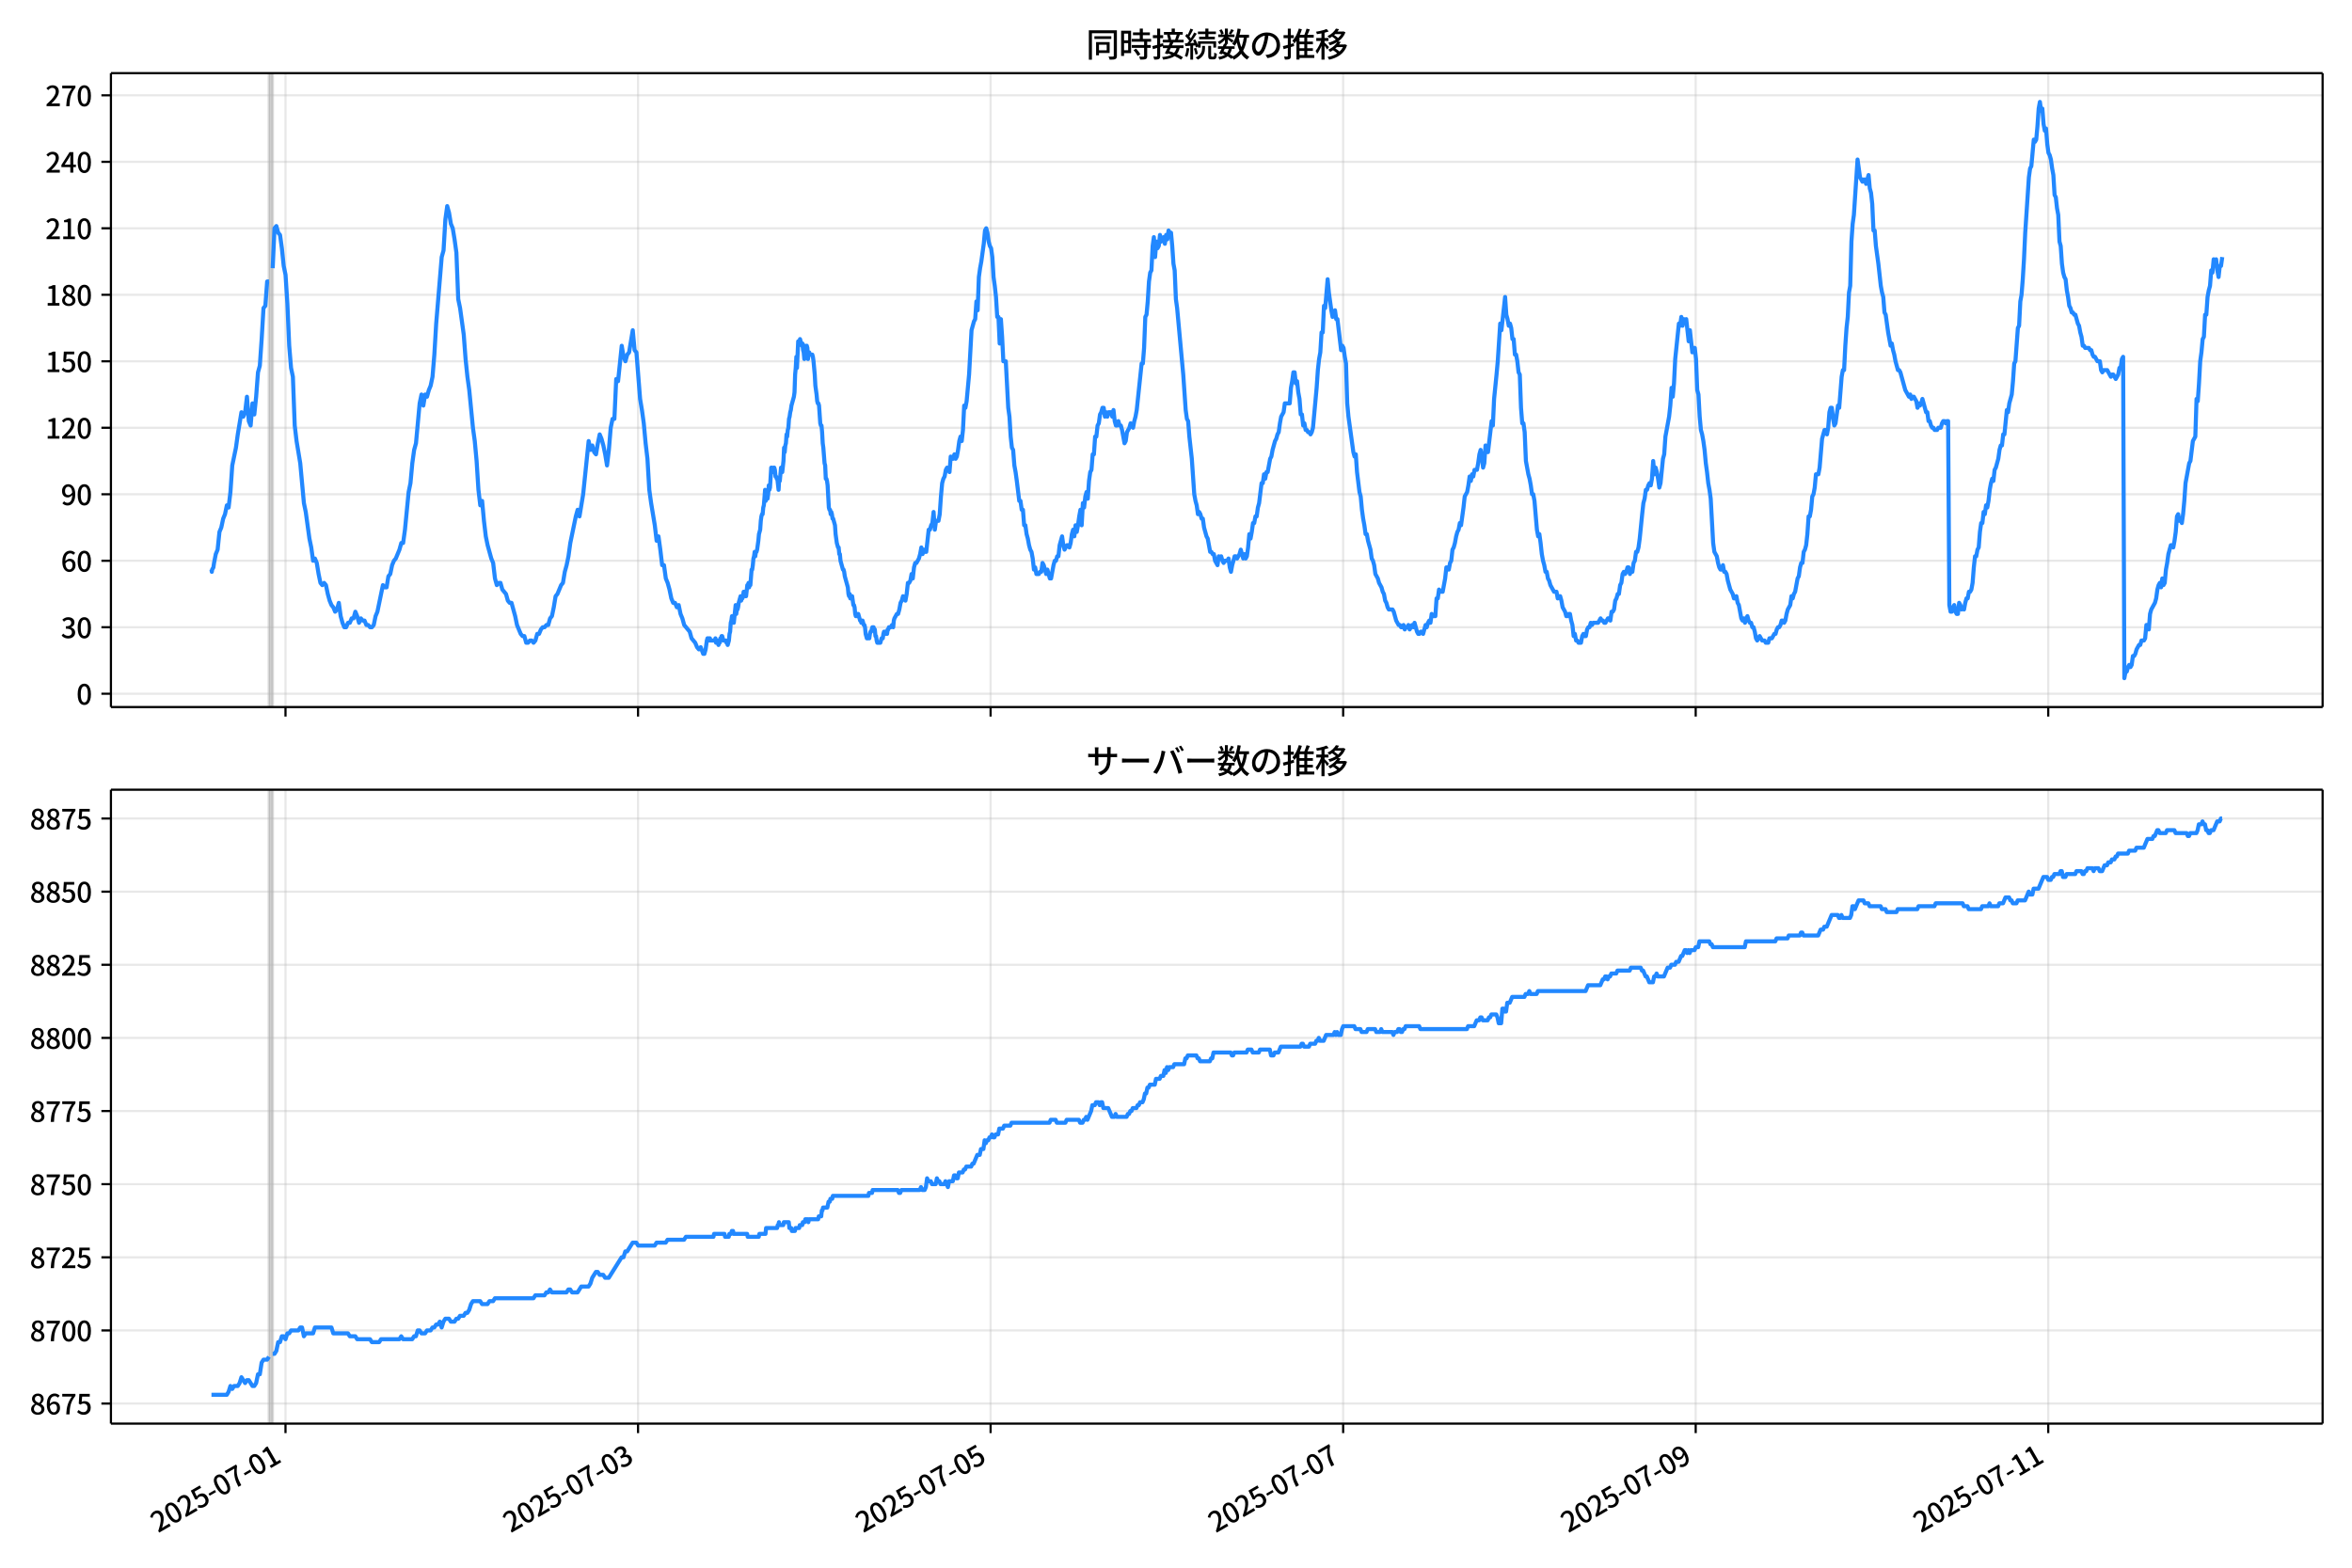 <!DOCTYPE svg  PUBLIC '-//W3C//DTD SVG 1.1//EN'  'http://www.w3.org/Graphics/SVG/1.1/DTD/svg11.dtd'>
<svg version="1.1" viewBox="0 0 864 576" xmlns="http://www.w3.org/2000/svg" xmlns:xlink="http://www.w3.org/1999/xlink">
 <defs>
  <style type="text/css">*{stroke-linejoin: round; stroke-linecap: butt}</style>
 </defs>
 <g id="aa">
  <g id="ab">
   <path d="m0 576h864v-576h-864z" fill="#fff"/>
  </g>
  <g id="ac">
   <g id="ad">
    <path d="m40.75 259.78h812.45v-232.9h-812.45z" fill="#fff"/>
   </g>
   <g id="ae">
    <path d="m98.808 259.78h1.349v-232.9h-1.349z" clip-path="url(#c)" fill="#808080" opacity=".3" stroke="#808080"/>
   </g>
   <g id="af">
    <g id="ag">
     <g id="ah">
      <path d="m104.88 259.78v-232.9" clip-path="url(#c)" fill="none" stroke="#b0b0b0" stroke-linecap="square" stroke-opacity=".3" stroke-width=".8"/>
     </g>
     <g id="ai">
      <defs>
       <path id="i" d="m0 0v3.5" stroke="#000" stroke-width=".8"/>
      </defs>
      <use x="104.878" y="259.778" stroke="#000000" stroke-width=".8" xlink:href="#i"/>
     </g>
    </g>
    <g id="aj">
     <g id="ak">
      <path d="m234.39 259.78v-232.9" clip-path="url(#c)" fill="none" stroke="#b0b0b0" stroke-linecap="square" stroke-opacity=".3" stroke-width=".8"/>
     </g>
     <g id="al">
      <use x="234.386" y="259.778" stroke="#000000" stroke-width=".8" xlink:href="#i"/>
     </g>
    </g>
    <g id="am">
     <g id="an">
      <path d="m363.89 259.78v-232.9" clip-path="url(#c)" fill="none" stroke="#b0b0b0" stroke-linecap="square" stroke-opacity=".3" stroke-width=".8"/>
     </g>
     <g id="ao">
      <use x="363.893" y="259.778" stroke="#000000" stroke-width=".8" xlink:href="#i"/>
     </g>
    </g>
    <g id="ap">
     <g id="aq">
      <path d="m493.4 259.78v-232.9" clip-path="url(#c)" fill="none" stroke="#b0b0b0" stroke-linecap="square" stroke-opacity=".3" stroke-width=".8"/>
     </g>
     <g id="ar">
      <use x="493.401" y="259.778" stroke="#000000" stroke-width=".8" xlink:href="#i"/>
     </g>
    </g>
    <g id="as">
     <g id="at">
      <path d="m622.91 259.78v-232.9" clip-path="url(#c)" fill="none" stroke="#b0b0b0" stroke-linecap="square" stroke-opacity=".3" stroke-width=".8"/>
     </g>
     <g id="au">
      <use x="622.909" y="259.778" stroke="#000000" stroke-width=".8" xlink:href="#i"/>
     </g>
    </g>
    <g id="av">
     <g id="aw">
      <path d="m752.42 259.78v-232.9" clip-path="url(#c)" fill="none" stroke="#b0b0b0" stroke-linecap="square" stroke-opacity=".3" stroke-width=".8"/>
     </g>
     <g id="ax">
      <use x="752.416" y="259.778" stroke="#000000" stroke-width=".8" xlink:href="#i"/>
     </g>
    </g>
   </g>
   <g id="ay">
    <g id="az">
     <g id="ba">
      <path d="m40.75 254.89h812.45" clip-path="url(#c)" fill="none" stroke="#b0b0b0" stroke-linecap="square" stroke-opacity=".3" stroke-width=".8"/>
     </g>
     <g id="bb">
      <defs>
       <path id="b" d="m0 0h-3.5" stroke="#000" stroke-width=".8"/>
      </defs>
      <use x="40.75" y="254.892" stroke="#000000" stroke-width=".8" xlink:href="#b"/>
     </g>
     <g id="bc">
      <!-- 0 -->
      <g transform="translate(28.05 258.88) scale(.1 -.1)">
       <defs>
        <path id="a" transform="scale(.016)" d="m1830-90q-460 0-806 275-346 276-535 823-188 547-188 1366 0 820 188 1357 189 538 535 803 346 266 806 266 461 0 800-269 340-269 528-803 189-534 189-1354 0-819-189-1366-188-547-528-823-339-275-800-275zm0 589q237 0 422 185 186 186 288 599 103 413 103 1091 0 679-103 1082-102 403-288 582-185 180-422 180-236 0-422-180-186-179-292-582-105-403-105-1082 0-678 105-1091 106-413 292-599 186-185 422-185z"/>
       </defs>
       <use xlink:href="#a"/>
      </g>
     </g>
    </g>
    <g id="bd">
     <g id="be">
      <path d="m40.75 230.46h812.45" clip-path="url(#c)" fill="none" stroke="#b0b0b0" stroke-linecap="square" stroke-opacity=".3" stroke-width=".8"/>
     </g>
     <g id="bf">
      <use x="40.75" y="230.462" stroke="#000000" stroke-width=".8" xlink:href="#b"/>
     </g>
     <g id="bg">
      <!-- 30 -->
      <g transform="translate(22.35 234.45) scale(.1 -.1)">
       <defs>
        <path id="q" transform="scale(.016)" d="m1715-90q-371 0-656 90t-503 240q-217 150-377 323l359 474q211-205 479-359 269-153 634-153 269 0 467 92 199 93 311 266t112 423q0 256-125 451t-429 300q-304 106-835 106v551q467 0 732 105 266 106 384 291 119 186 119 423 0 307-192 489-192 183-531 183-269 0-503-119-233-118-438-316l-384 460q282 256 614 413 333 157 737 157 422 0 748-144 327-144 512-413 186-269 186-659 0-403-221-685-221-281-592-422v-26q269-70 490-227t349-400 128-557q0-422-215-726-214-304-573-468-358-163-787-163z"/>
       </defs>
       <use xlink:href="#q"/>
       <use transform="translate(57)" xlink:href="#a"/>
      </g>
     </g>
    </g>
    <g id="bh">
     <g id="bi">
      <path d="m40.75 206.03h812.45" clip-path="url(#c)" fill="none" stroke="#b0b0b0" stroke-linecap="square" stroke-opacity=".3" stroke-width=".8"/>
     </g>
     <g id="bj">
      <use x="40.75" y="206.032" stroke="#000000" stroke-width=".8" xlink:href="#b"/>
     </g>
     <g id="bk">
      <!-- 60 -->
      <g transform="translate(22.35 210.02) scale(.1 -.1)">
       <defs>
        <path id="p" transform="scale(.016)" d="m1971-90q-339 0-634 144-294 144-518 435-224 292-352 733-128 442-128 1044 0 678 147 1161 148 483 397 784 250 301 570 445t665 144q397 0 688-147 292-147 490-359l-403-448q-128 154-327 253-198 99-409 99-307 0-567-182-259-182-413-605-153-422-153-1145 0-608 115-1002t326-589q212-195 493-195 212 0 375 121 163 122 259 343t96 522q0 300-90 511-89 212-259 320-169 109-419 109-211 0-451-134t-458-461l-25 538q134 192 313 323t374 201q196 71 375 71 397 0 694-163 298-163 467-490 170-326 170-825 0-468-195-817-195-348-512-544-317-195-701-195z"/>
       </defs>
       <use xlink:href="#p"/>
       <use transform="translate(57)" xlink:href="#a"/>
      </g>
     </g>
    </g>
    <g id="bl">
     <g id="bm">
      <path d="m40.75 181.6h812.45" clip-path="url(#c)" fill="none" stroke="#b0b0b0" stroke-linecap="square" stroke-opacity=".3" stroke-width=".8"/>
     </g>
     <g id="bn">
      <use x="40.75" y="181.602" stroke="#000000" stroke-width=".8" xlink:href="#b"/>
     </g>
     <g id="bo">
      <!-- 90 -->
      <g transform="translate(22.35 185.59) scale(.1 -.1)">
       <defs>
        <path id="o" transform="scale(.016)" d="m1562-90q-410 0-708 150-297 151-502 356l403 461q141-160 346-256t422-96q224 0 425 102 202 103 352 333 151 230 237 614 87 384 87 941 0 589-115 970t-323 563-496 182q-205 0-372-118-166-118-262-336t-96-525q0-301 86-512 87-211 259-323 173-112 417-112 224 0 460 141 237 141 448 461l32-544q-134-180-313-314t-371-208-384-74q-391 0-689 166-297 167-467 496-169 330-169 823 0 467 195 816t515 541 698 192q339 0 636-138 298-137 519-419 221-281 349-710t128-1018q0-691-141-1187t-391-807q-249-310-563-461-313-150-652-150z"/>
       </defs>
       <use xlink:href="#o"/>
       <use transform="translate(57)" xlink:href="#a"/>
      </g>
     </g>
    </g>
    <g id="bp">
     <g id="bq">
      <path d="m40.75 157.17h812.45" clip-path="url(#c)" fill="none" stroke="#b0b0b0" stroke-linecap="square" stroke-opacity=".3" stroke-width=".8"/>
     </g>
     <g id="br">
      <use x="40.75" y="157.172" stroke="#000000" stroke-width=".8" xlink:href="#b"/>
     </g>
     <g id="bs">
      <!-- 120 -->
      <g transform="translate(16.65 161.16) scale(.1 -.1)">
       <defs>
        <path id="k" transform="scale(.016)" d="m544 0v608h1037v3277h-845v467q333 58 579 147 247 90 451 218h557v-4109h915v-608h-2694z"/>
        <path id="d" transform="scale(.016)" d="m282 0v429q697 621 1164 1136 468 515 701 956 234 442 234 826 0 256-87 451-86 196-262 301-176 106-445 106-275 0-506-151-230-150-422-368l-416 410q301 333 637 518 336 186 803 186 429 0 749-176t496-493 176-745q0-455-224-919t-615-935q-390-470-889-950 186 20 394 36t374 16h1184v-634h-3046z"/>
       </defs>
       <use xlink:href="#k"/>
       <use transform="translate(57)" xlink:href="#d"/>
       <use transform="translate(114)" xlink:href="#a"/>
      </g>
     </g>
    </g>
    <g id="bt">
     <g id="bu">
      <path d="m40.75 132.74h812.45" clip-path="url(#c)" fill="none" stroke="#b0b0b0" stroke-linecap="square" stroke-opacity=".3" stroke-width=".8"/>
     </g>
     <g id="bv">
      <use x="40.75" y="132.743" stroke="#000000" stroke-width=".8" xlink:href="#b"/>
     </g>
     <g id="bw">
      <!-- 150 -->
      <g transform="translate(16.65 136.73) scale(.1 -.1)">
       <defs>
        <path id="g" transform="scale(.016)" d="m1715-90q-365 0-653 90t-506 237q-217 147-383 307l352 480q134-134 294-246t361-183q202-70 452-70 262 0 473 118 212 119 333 346 122 227 122 541 0 460-247 716-246 256-649 256-224 0-384-64t-365-198l-365 237 141 2240h2387v-627h-1747l-109-1204q154 77 307 118 154 42 340 42 397 0 723-160t518-490q192-329 192-847 0-519-224-887t-586-560q-361-192-777-192z"/>
       </defs>
       <use xlink:href="#k"/>
       <use transform="translate(57)" xlink:href="#g"/>
       <use transform="translate(114)" xlink:href="#a"/>
      </g>
     </g>
    </g>
    <g id="bx">
     <g id="by">
      <path d="m40.75 108.31h812.45" clip-path="url(#c)" fill="none" stroke="#b0b0b0" stroke-linecap="square" stroke-opacity=".3" stroke-width=".8"/>
     </g>
     <g id="bz">
      <use x="40.75" y="108.313" stroke="#000000" stroke-width=".8" xlink:href="#b"/>
     </g>
     <g id="ca">
      <!-- 180 -->
      <g transform="translate(16.65 112.3) scale(.1 -.1)">
       <defs>
        <path id="h" transform="scale(.016)" d="m1830-90q-441 0-787 163-345 164-547 448-202 285-202 650 0 314 122 557t314 419 403 291v32q-256 186-442 458-185 272-185 643 0 365 176 640t480 425q304 151 694 151 410 0 704-160t457-439q164-278 164-649 0-237-96-448t-234-381q-137-169-291-278v-32q218-115 397-285 179-169 288-406t109-557q0-346-189-628-189-281-532-448-342-166-803-166zm314 2708q205 198 310 419 106 221 106 464 0 211-83 384t-247 272q-163 99-393 99-288 0-480-183-192-182-192-502 0-256 134-429 135-172 359-294t486-230zm-294-2170q236 0 418 89 183 90 285 253 103 164 103 388 0 211-90 367-89 157-246 272-157 116-368 215t-454 195q-244-173-398-426-153-252-153-553 0-237 118-416 119-179 324-282 205-102 461-102z"/>
       </defs>
       <use xlink:href="#k"/>
       <use transform="translate(57)" xlink:href="#h"/>
       <use transform="translate(114)" xlink:href="#a"/>
      </g>
     </g>
    </g>
    <g id="cb">
     <g id="cc">
      <path d="m40.75 83.883h812.45" clip-path="url(#c)" fill="none" stroke="#b0b0b0" stroke-linecap="square" stroke-opacity=".3" stroke-width=".8"/>
     </g>
     <g id="cd">
      <use x="40.75" y="83.883" stroke="#000000" stroke-width=".8" xlink:href="#b"/>
     </g>
     <g id="ce">
      <!-- 210 -->
      <g transform="translate(16.65 87.868) scale(.1 -.1)">
       <use xlink:href="#d"/>
       <use transform="translate(57)" xlink:href="#k"/>
       <use transform="translate(114)" xlink:href="#a"/>
      </g>
     </g>
    </g>
    <g id="cf">
     <g id="cg">
      <path d="m40.75 59.453h812.45" clip-path="url(#c)" fill="none" stroke="#b0b0b0" stroke-linecap="square" stroke-opacity=".3" stroke-width=".8"/>
     </g>
     <g id="ch">
      <use x="40.75" y="59.453" stroke="#000000" stroke-width=".8" xlink:href="#b"/>
     </g>
     <g id="ci">
      <!-- 240 -->
      <g transform="translate(16.65 63.438) scale(.1 -.1)">
       <defs>
        <path id="x" transform="scale(.016)" d="m2170 0v3072q0 192 12 457 13 266 20 458h-26q-90-179-183-365-92-185-195-364l-921-1415h2579v-576h-3328v493l1875 2957h858v-4717h-691z"/>
       </defs>
       <use xlink:href="#d"/>
       <use transform="translate(57)" xlink:href="#x"/>
       <use transform="translate(114)" xlink:href="#a"/>
      </g>
     </g>
    </g>
    <g id="cj">
     <g id="ck">
      <path d="m40.75 35.023h812.45" clip-path="url(#c)" fill="none" stroke="#b0b0b0" stroke-linecap="square" stroke-opacity=".3" stroke-width=".8"/>
     </g>
     <g id="cl">
      <use x="40.75" y="35.023" stroke="#000000" stroke-width=".8" xlink:href="#b"/>
     </g>
     <g id="cm">
      <!-- 270 -->
      <g transform="translate(16.65 39.008) scale(.1 -.1)">
       <defs>
        <path id="f" transform="scale(.016)" d="m1235 0q32 646 109 1187t224 1024 384 941 576 938h-2208v627h3027v-455q-409-512-665-989-256-476-397-969t-205-1053-90-1251h-755z"/>
       </defs>
       <use xlink:href="#d"/>
       <use transform="translate(57)" xlink:href="#f"/>
       <use transform="translate(114)" xlink:href="#a"/>
      </g>
     </g>
    </g>
   </g>
   <g id="cn">
    <path d="m77.68 209.29.128.814.113-.814.468-.814.238-1.629.636-3.257.673-1.629.677-6.515.673-1.629.699-3.257.672-1.629.676-3.257.636.814.675-5.7.675-9.772 1.349-6.515.675-4.886 1.349-8.143.675 1.629.675-1.629.675-5.7.675 8.958.675 1.629.675-8.143.675 4.072.675-6.515.675-8.958.675-2.443.675-9.772.675-11.401.675-.814.675-8.958h.675m1.349-4.886.675-14.658.675-.814.675 2.443.675.814.675 4.886.675 6.515.675 3.257.675 10.586.675 15.472.675 8.143.675 3.257.675 17.915.675 5.7 1.349 8.143 1.349 14.658.675 3.257 1.349 9.772.675 3.257.675 4.886.675-.814.675 1.629.675 4.072.675 3.257.675.814.675-.814.675.814.675 3.257.675 2.443.675 1.629.675.814.675 1.629.675-.814.675-2.443.675 4.886.675 2.443.675 1.629h.675l.675-1.629h.675l.675-1.629h.675l.675-2.443.675 1.629.675 2.443.675-1.629.675.814h.675l.675 1.629h.675l.675.814h.675l.675-.814.675-3.257.675-1.629 2.024-9.772.675.814h.675l.675-4.072.675-.814.675-3.257.675-1.629.675-.814 1.349-3.257.675-2.443h.675l.675-4.886 1.349-13.844.675-3.257.675-7.329.675-4.886.675-2.443 1.349-14.658.675-3.257.675 4.072.675-4.072.675.814.675-2.443.675-1.629.675-3.257.675-8.143.675-11.401 2.024-24.43.675-2.443.675-11.401.675-4.886.675 2.443.675 4.072.675 1.629.675 4.072.675 4.886.675 17.101.675 3.257 1.349 9.772.675 8.958.675 6.515.675 4.886 1.349 13.844.675 4.886.675 7.329.675 10.586.675 5.7.675-1.629.675 7.329.675 5.7.675 3.257 1.349 4.886.675 1.629.675 5.7.675 2.443.675-.814h.675l.675 2.443 1.349 1.629.675 2.443.675.814h.675l1.349 4.886.675 3.257 1.349 3.257.675.814h.675l.675 2.443h.675l.675-.814h.675l.675.814.675-.814.675-2.443h.675l.675-1.629.675-.814h.675l.675-.814h.675l.675-2.443.675-.814.675-3.257.675-4.072.675-.814 1.349-3.257.675-.814.675-4.072.675-2.443.675-3.257.675-4.886 2.024-9.772.675-2.443.675 2.443 1.349-8.143 2.024-19.544.675 3.257.675-1.629.675 2.443.675.814.675-4.072.675-3.257.675 1.629.675 2.443.675 3.257.675 4.072.675-5.7.675-8.143.675-3.257h.675l.675-14.658.675.814 1.349-13.029.675 4.072.675 1.629.675-2.443.675-.814 1.349-8.143.675 7.329.675.814 1.349 17.101.675 4.072.675 4.886.675 7.329.675 5.7.675 11.401.675 4.886 1.349 8.143.675 5.7.675-1.629.675 4.886.675 5.7h.675l.675 4.886.675 1.629.675 2.443.675 3.257.675 1.629h.675l.675 1.629.675-.814.675 3.257.675 1.629.675 2.443 2.024 2.443.675 2.443 1.349 1.629.675 1.629.675.814.675-.814.899 2.443h.45l.45-1.629.45-3.257.225-.814h.45l.225.814.225-.814.225.814h1.574l.225-.814.225 1.629h.225l.225-.814.45 1.629.225-.814h.225l.225-1.629.225.814.225-1.629h.225l.45 1.629h.899l.225.814h.225l.225.814.45-1.629.225-2.443.225-.814.225-3.257.225-.814.225-1.629h.45l.225 2.443.675-6.515.225 3.257.225-1.629h.225l.225-.814.225-1.629.675-2.443.225 1.629.225-.814h.225l.225-.814.225-1.629h.45l.225 1.629h.225l.45-4.072h.225l.225-.814.225 1.629.225-1.629.225.814.45-5.7h.225l.225-1.629.225-2.443.225-.814.225-1.629.225 1.629.225-1.629h.225l.225-.814.45-3.257.225-2.443.45-1.629.225-3.257.225-1.629.225-.814h.225l.225-2.443.225-.814.45-5.7.225 4.072.225-2.443h.225l.225 1.629.225-1.629.225-3.257.225 1.629.225-.814.45-7.329h.225l.45 1.629.225-1.629h.225l.225.814.225 2.443h.225l.225.814h.225l.45 4.072.225-4.072.225.814.45-4.886.45 1.629.45-4.072.225-4.886.225 1.629.225-2.443.225-.814.225-3.257.225.814.225-2.443.225-.814.225-3.257.225-.814.225-1.629.225-.814.225-1.629.899-3.257.225-1.629.225-6.515.225-2.443.225-4.072.225 4.072.45-9.772h.225l.225.814.225-1.629.675 2.443.225-.814.225 2.443.225.814.225 2.443.225-4.886.225 1.629.225.814.225-2.443.225.814.225 4.072.225-1.629.225-.814.225.814h.899l.225.814.225 1.629.45 4.886.225 4.072.45 3.257.225 2.443.225.814h.225l.225.814.45 6.515.225.814h.225l.225 2.443.225 4.072.225 1.629.45 5.7.225.814.225 4.886h.225l.225.814.225 1.629.45 8.143.225.814h.225l.225 1.629.225-.814.225.814.225 1.629h.225l.675 2.443.225 3.257.45 3.257.45 1.629h.225l.225 2.443h.225l.225 2.443.899 3.257h.225l.225.814.225 1.629 1.124 4.072.225 2.443.225.814.225-.814.225 1.629.225-.814h.45l.45 3.257h.225l.225.814.225 2.443.225.814h.45l.225-.814h.225l.675 2.443h.225l.225.814.225-.814h.225l.45 1.629h.225l.225.814.225 2.443.45 1.629h.45l.225-.814.225.814.225-1.629.225-.814h.225l.45-1.629.225.814.225-.814.225.814h.225l.225 2.443h.225l.225 1.629.225.814h1.124l.45-1.629h.45l.225-1.629.225-.814h.45l.225.814h.45l.225-1.629h.225l.225-.814h.675l.45-.814.45.814.225-2.443.225-.814.899-1.629h.45l.45-1.629.45-2.443.45-.814.45-1.629.899 1.629.45-2.443.45-4.072h.45l.45-.814.45-2.443.45 1.629.45-4.072.45-1.629h.45l.899-1.629.45-1.629.45-2.443.45 2.443.45-1.629.45.814h.45l.899-8.143h.45l.45-1.629.45-.814.45-4.072.45 6.515.45-3.257h.899l.45-2.443.45-6.515.45-4.886.45-1.629.45-.814.45-2.443.45-.814.899 1.629.45-5.7.45.814h.45l.45-1.629.45 1.629.45-.814.45-2.443.45-3.257.45-1.629.45 1.629.45-4.072.45-8.958.45.814.45-2.443.899-9.772.899-16.287.899-3.257.45-.814.45-6.515.45 3.257.45-12.215.45-3.257.45-2.443.899-6.515.45-4.886.45-.814.45 1.629.45 3.257.45 1.629.45.814.45 3.257.45 7.329.45 3.257.45 4.072.45 7.329h.45l.45 9.772.45-8.958.45 6.515.45 8.958h.899l.899 17.101.45 3.257.45 7.329.45 4.072.45.814.45 5.7.45 2.443.45 3.257.899 7.329h.45l.45 3.257h.45l.45 5.7h.45l.45 3.257.45 1.629.45 2.443.45 1.629.45.814.45 2.443.45 4.072.45-.814.45 2.443h.899l.45-.814h.45l.45-3.257.45.814.899 3.257.45-1.629.899 3.257h.45l.899-4.886.45-1.629h.45l.45-1.629h.45l.45-4.072.899-3.257.45 3.257.45 1.629.899-1.629h.45l.45.814.45-1.629.45-3.257.45-1.629.45 2.443.45-4.072.45 2.443.45-2.443.45-3.257.45-2.443.45 5.7.45-8.143.45 1.629.45-4.072.45-1.629.45 2.443.45-6.515.45-3.257.45-.814.45-5.7h.45l.45-6.515h.45l.45-4.072.45-.814.45-3.257.45-.814.45-1.629h.45l.45 3.257.45-1.629.45 1.629.45-1.629h.899l.45 1.629.45-2.443.45 4.072.45 1.629h.45l.45-1.629.45 1.629h.45l.45 1.629.899 4.886.45-.814.45-3.257.899-1.629.45-1.629.899 1.629.45-2.443.45-1.629.45-2.443 1.799-17.101h.45l.45-5.7.45-11.401.45-.814.45-4.886.45-7.329.45-3.257.45-.814.45-8.958.45-3.257.45 7.329.45-5.7.45 2.443.45-.814.45-4.072.45 2.443.899-1.629.45 2.443.45-3.257.45 1.629.45-3.257.45.814h.45l.45 4.886.45 6.515.45 2.443.45 10.586.45 3.257 2.248 24.43.899 13.029.45 3.257.45.814.45 5.7.899 8.143.899 13.029.45 2.443.45 1.629.45 3.257.45-.814.45.814.45 1.629h.45l.45 3.257.899 3.257.45.814.899 4.886h.45l.45.814h.45l.45 2.443.899 1.629.45-3.257.45.814.45-.814.45 1.629.45.814.45-.814h.899l.45-.814.45 3.257.45 1.629.45-2.443.899-3.257h.45l.45.814.899-1.629.45-1.629.899 3.257.45-1.629.45 1.629.45-.814.45-3.257.45-4.886.45 1.629.45-2.443.45-3.257h.45l.45-2.443h.45l.45-3.257.45-1.629.899-7.329h.45l.45-3.257.45 1.629.45-2.443h.45l.899-4.886.45-.814.45-2.443.899-3.257.45-.814.45-1.629.45-.814.45-3.257.45-2.443.899-1.629.45-3.257h1.799l.45-5.7.45-2.443.45-3.257h.45l.45 4.072.45-.814.45 4.072.45 2.443.45 5.7h.45l.45 4.072.45-.814.45 2.443h.45l.45.814h.45l.45.814.45-.814.45-1.629 1.349-14.658.45-6.515.45-4.072.45-2.443.45-7.329h.45l.45-9.772.45.814.899-10.586.45 4.886.899 6.515.45 2.443.45-.814.45-1.629.45 3.257h.45l1.349 11.401.45-1.629.45.814.45 3.257.45 2.443.45 14.658.45 4.886 1.799 13.029.45 1.629.45-.814.45 6.515.899 7.329.45 1.629.45 4.886.45 3.257.45 2.443.45 3.257h.45l.45 2.443.899 3.257.45 3.257.45.814.45 1.629.45 3.257.899 1.629.45 1.629.899 1.629.45 1.629.45.814.45 2.443.45.814.45 1.629.45.814h1.349l.45.814.899 3.257.899 1.629h.45l.45.814h.45l.45-.814.45 1.629.45-.814h.45l.45-.814.45 1.629.899-1.629.45.814.45-1.629.899 3.257.45.814h.45l.45-.814h.45l.45.814.899-3.257.45.814.45-1.629.45-.814.45.814.45-3.257.45.814h.899l.45-6.515h.45l.45-3.257.45.814h.899l.899-4.886.45-4.072h.45l.45.814.45-2.443.45-.814.45-4.072.45-.814.45-1.629.45-2.443.45-1.629.45-.814.45-2.443.45.814.899-6.515.45-4.072.899-1.629.45-2.443.45-3.257.45 1.629.45-2.443.45.814.45-2.443h.899l.45-2.443.45-3.257.45-1.629.45 2.443.45 4.072.45-1.629.45-6.515.45 2.443h.45l1.349-11.401.45 1.629.45-9.772.899-8.958.45-4.886.899-13.844.45 2.443 1.349-12.215.45 6.515.45 1.629.45 2.443.45-.814.45 1.629.45 4.072h.45l.45 5.7h.45l.45 2.443.45 4.072.45.814.45 12.215.45 5.7h.45l.45 3.257.45 10.586.899 4.886.45 1.629.45 2.443.45 3.257h.45l.45 2.443.899 10.586.45 2.443.45-.814.45 3.257.45 4.072.45 2.443.45 1.629.45 2.443h.45l.45 2.443.45.814.45 1.629 1.349 2.443h.899l.45 2.443.45-.814h.45l.45 1.629.45 2.443.899 1.629.45 1.629h.45l.45-.814h.45l.45 2.443.45 1.629.45 4.072.45-.814.45 2.443h.45l.45.814h.899l.45-2.443.45-.814.45.814h.45l.45-2.443.45-.814h.45l.45-1.629.45.814.45-.814h1.799l.899-1.629.45.814h.45l.45.814h.45l.899-1.629h.45l.45.814.45-3.257h.45l.45-.814.45-3.257.45-.814.45-1.629h.45l.45-3.257.45-.814.45-3.257.45-.814.45.814.45-.814.45-1.629h.45l.45 2.443.45-1.629.45.814.45-3.257.45-.814.45-3.257h.45l.45-1.629.45-3.257.899-8.958.45-4.072.45-1.629.45-3.257h.45l.45-1.629.45-.814.45.814.45-2.443.45-6.515.45 4.886.45-2.443.45 1.629.45 2.443.45 3.257.45-1.629.899-8.958.45-1.629.45-6.515 1.349-7.329.45-4.072.45-6.515.45 3.257.45-4.886.45-8.958 1.349-13.029.45.814.45-3.257.45 3.257.45-2.443.45.814.45-.814.899 8.143.45-4.072.899 8.143.45-1.629h.45l.45 4.072.45 11.401.45 1.629.45 8.143.45 4.886.45 1.629.45 2.443.45 3.257.45 4.886.45 3.257.45 4.072.45 2.443.45 3.257.899 16.287.45 3.257.899 1.629.45 2.443.45 1.629.45.814h.45l.45-1.629.45 2.443h.45l.45.814.45 2.443.899 3.257.899 1.629.45 1.629h.45l.45-.814.45 2.443.45.814.899 4.886.45.814.45-.814.45 1.629.45-1.629.45-.814.45 1.629.45.814h.45l.45 1.629h.45l.45 1.629.45 2.443.45.814.899-1.629.899 1.629h.899l.45.814h.899l.45-1.629h.899l.899-1.629h.45l.45-1.629.45-.814h.45l.45-.814.45-1.629h.45l.45.814.45-.814.45-2.443.45-1.629.899-1.629.45-3.257.45.814.45-1.629.45-.814.899-4.886.45-.814.45-3.257.45-1.629h.45l.45-4.072.45-.814.45-1.629.45-4.072.45-6.515h.45l.45-2.443.45-4.886.45-.814.45-2.443.45-4.886h.899l.45-2.443.899-10.586.899-3.257h.45l.45 1.629.45-2.443.45-5.7.45-1.629h.45l.45 4.072.45 2.443.45-.814.899-6.515.45.814.899-11.401.45-2.443h.45l.45-8.958.45-6.515.45-4.072.45-8.958.45-2.443.45-16.287.45-6.515.45-3.257 1.349-20.358.899 6.515.899 1.629.45-.814h.45l.45 1.629.899-3.257.45 4.886.45 1.629.45 4.072.45 9.772h.45l.45 5.7.899 6.515.899 8.143.45 2.443.45 1.629.45 5.7.45.814.899 6.515.899 4.886.45-.814.45 2.443.45 1.629.45 2.443.899 3.257h.45l.45.814 1.799 6.515 1.349 2.443.45-.814.45 1.629.45-.814h.45l.899 1.629.45 2.443.45-1.629.45.814.45-.814.45-1.629 1.349 4.886h.45l.45 3.257h.45l.45 1.629.45.814h.45l.45.814h.899l.45-.814h.899l.45-1.629.45-.814h.45l.45.814.45-.814h.45l.45 67.589.45 2.443h.45l.45-1.629.45-.814.45 2.443.45.814h.45l.45-4.072.45.814.45 1.629.45-.814.45.814.45-2.443.45-1.629h.45l.45-2.443h.45l.45-.814.45-2.443.45-5.7.45-4.072h.45l.45-2.443.45-.814.45-5.7.45-3.257h.45l.45-4.072.45.814.45-3.257.45.814.45-2.443.45-4.072.45-2.443.45-1.629.45.814.45-4.072.45-.814.899-3.257.45-3.257.45-1.629h.45l.45-4.072h.45l.899-8.958.45.814.45-3.257.899-3.257.45-4.886.45-6.515.45-.814.899-12.215.45-.814.45-8.958.45-2.443.45-5.7.45-7.329.45-9.772 1.349-20.358.45-3.257.45-.814.899-9.772.45.814.45-.814.45-4.886.45-6.515.45-2.443.45 3.257.45-.814.45 5.7.45 2.443.45-.814.45 5.7.45 3.257.45.814.45 1.629.45 3.257.45 2.443.45 7.329.45.814.45 4.072.45 2.443.45 9.772.45 1.629.45 6.515.45 3.257.45 1.629.45.814.45 4.072.45 2.443.45 3.257.45.814.45 1.629h.45l.45.814h.45l.899 3.257.45.814.45 2.443.45 1.629.45 3.257h.45l.45.814h1.349l.45.814h.45l.45 1.629.45.814h.45l.899 1.629h.899l.45 3.257.45.814.45-.814h1.349l1.349 2.443.45-.814h.45l.899 1.629.899-1.629.45-2.443h.45l.45-3.257.45-.814.45 118.08.45-2.443h.45l.45-1.629.45-.814.45.814.45-.814.45-3.257h.45l.45-.814.45-1.629.899-1.629h.45l.45-1.629h.899l.45-.814.45-4.886h.45l.45 1.629.45-5.7.45-1.629 1.349-2.443.45-1.629.45-3.257.45-1.629.45-.814.45 1.629.45-3.257.45 2.443.45-.814.45-4.886.45-2.443.45-3.257.899-3.257h.45l.45.814.45-2.443.45-3.257.45-5.7.45-.814.45 2.443.45-.814.45 1.629.45-3.257.45-4.886.45-6.515 1.349-7.329.45-.814.899-7.329.899-1.629.45-13.844.45.814.45-6.515.45-8.143.45-3.257.45-4.886.45-.814.45-8.143h.45l.45-6.515.45-2.443.45-1.629.45-5.7.45.814.45-4.886.45.814.45-.814.45 4.072.45 2.443.45-4.072h.45l.45-3.257v0" clip-path="url(#c)" fill="none" stroke="#28f" stroke-linecap="square" stroke-width="1.5"/>
   </g>
   <g id="co">
    <path d="m40.75 259.78v-232.9" fill="none" stroke="#000" stroke-linecap="square" stroke-width=".8"/>
   </g>
   <g id="cp">
    <path d="m853.2 259.78v-232.9" fill="none" stroke="#000" stroke-linecap="square" stroke-width=".8"/>
   </g>
   <g id="cq">
    <path d="m40.75 259.78h812.45" fill="none" stroke="#000" stroke-linecap="square" stroke-width=".8"/>
   </g>
   <g id="cr">
    <path d="m40.75 26.88h812.45" fill="none" stroke="#000" stroke-linecap="square" stroke-width=".8"/>
   </g>
   <g id="cs">
    <!-- 同時接続数の推移 -->
    <g transform="translate(398.98 20.88) scale(.12 -.12)">
     <defs>
      <path id="w" transform="scale(.016)" d="m1587 3936h3232v-518h-3232v518zm320-1114h557v-2534h-557v2534zm301 0h2291v-2086h-2291v512h1734v1069h-1734v505zm-1683 2260h5113v-570h-4524v-5056h-589v5626zm4768 0h595v-4896q0-250-67-397t-227-218q-160-77-426-96t-675-19q-13 83-45 192t-77 218q-45 108-89 185 281-13 527-13 247 0 330 0 83 7 118 42 36 35 36 112v4890z"/>
      <path id="u" transform="scale(.016)" d="m2714 4672h3238v-525h-3238v525zm-244-1235h3712v-538h-3712v538zm20-1184h3635v-531h-3635v531zm1523 3155h595v-2310h-595v2310zm832-2451h589v-2823q0-230-61-364-61-135-227-199-167-70-423-86t-633-16q-20 121-78 285-57 163-121 284 275-6 509-9t310-3q77 6 106 28 29 23 29 93v2810zm-2023-1677 487 282q153-160 313-352t294-381q135-189 206-343l-519-313q-64 153-189 348-124 196-278 394-154 199-314 365zm-2086 3718h1619v-4281h-1619v544h1056v3187h-1056v550zm32-1843h1293v-537h-1293v537zm-320 1843h563v-4832h-563v4832z"/>
      <path id="v" transform="scale(.016)" d="m3866 5408h614v-870h-614v870zm-1479-653h3597v-518h-3597v518zm-230-1485h4e3v-518h-4e3v518zm825 922 519 102q64-160 121-342 58-182 96-352 39-170 45-304l-544-128q-6 134-42 313-35 180-83 365-48 186-112 346zm1856 109 589-71q-96-275-202-557-105-281-195-486l-518 77q58 147 122 329 64 183 118 372t86 336zm-2643-2106h3943v-518h-3943v518zm1408 685 602-115q-167-371-362-784t-390-797-362-685l-525 179q160 288 346 666t368 784 323 752zm-659-2157 358 403q352-102 733-240 381-137 752-304 371-166 697-336 327-169 558-329l-384-461q-218 160-532 336-313 176-685 345-371 170-755 323-384 154-742 263zm1894 1114 583-71q-122-550-353-944-230-393-604-662t-922-435q-547-167-1296-269-25 128-93 269-67 141-137 230 678 64 1168 192t819 349q330 221 531 550 202 330 304 791zm-4684 217q396 90 953 240 557 151 1120 311l77-544q-525-154-1053-311-528-156-963-284l-134 588zm121 2093h1965v-563h-1965v563zm819 1248h576v-5229q0-236-51-374t-192-208q-141-77-355-99-214-23-541-16-13 115-64 288t-109 294q205-6 381-6t234 0q64 0 92 28 29 29 29 93v5229z"/>
      <path id="t" transform="scale(.016)" d="m4058 5408h595v-1798h-595v1798zm-1415-563h3443v-499h-3443v499zm231-992h3008v-499h-3008v499zm-224-877h3475v-1203h-531v729h-2432v-729h-512v1203zm1964-877h551v-1881q0-122 22-157 23-35 106-35 25 0 92 0 68 0 135 0t99 0q51 0 83 54t45 224 19 515q90-70 234-131t259-93q-19-429-83-662-64-234-183-326-118-93-316-93-39 0-103 0t-134 0-138 0q-67 0-99 0-237 0-365 64t-176 218q-48 153-48 422v1881zm-1164-6h550v-455q0-243-48-528-48-284-186-579-137-294-409-572-272-279-727-503-70 90-192 208-121 118-230 195 416 205 665 438 250 234 371 474 122 240 164 467 42 228 42 413v442zm-2240 3309 524-192q-121-244-259-503-137-259-275-496t-259-416l-410 173q122 186 246 438 125 253 240 515 116 263 193 481zm716-743 500-230q-224-359-496-756-272-396-548-764-275-368-518-650l-358 205q179 211 377 483 199 272 387 569 189 298 358 592 170 295 298 551zm-1721-665 307 403q166-154 339-340 173-185 320-364t224-327l-326-460q-77 160-218 348-141 189-314 384-172 196-332 356zm1485-832 435 179q128-211 249-458 122-246 215-474 93-227 137-412l-473-211q-32 185-119 422-86 237-201 486-115 250-243 468zm-1530-583q422 26 998 54 576 29 1184 68l7-499q-570-45-1127-84-556-38-992-70l-70 531zm1702-992 436 135q121-276 214-596t118-556l-454-148q-26 237-112 563-86 327-202 602zm-1363 109 499-83q-57-455-163-897-105-441-253-748-51 32-134 73-83 42-170 83-86 42-144 62 148 294 234 697t131 813zm691 627h525v-2861h-525v2861z"/>
      <path id="m" transform="scale(.016)" d="m224 2022h3187v-499h-3187v499zm51 2247h3111v-487h-3111v487zm1127-1735 563-121q-154-320-333-672t-352-679q-173-326-326-582l-532 173q148 243 324 566t345 669q170 346 311 646zm934-832 563-64q-89-480-262-838t-461-614-701-432-976-298q-25 128-99 269t-157 237q659 102 1085 303 426 202 666 554t342 883zm422 3597 519-211q-147-218-298-436-150-217-278-377l-403 186q121 173 252 413 132 240 208 425zm-1203 109h563v-2957h-563v2957zm-1075-320 448 186q134-192 246-420 112-227 157-393l-467-211q-38 172-147 406t-237 432zm1094-1050 397-236q-160-263-400-529-240-265-519-489-278-224-553-378-51 103-141 237-89 135-179 218 269 109 534 294 266 186 493 416 228 231 368 467zm487-204q83-45 246-145 163-99 352-211t346-211 221-150l-327-423q-83 77-230 198-147 122-317 253-170 132-327 250-156 119-259 189l295 250zm1798 396h2311v-556h-2311v556zm115 1178 615-90q-103-640-263-1235t-384-1101q-224-505-512-889-44 57-134 134t-186 157-166 125q275 339 473 796 199 458 340 995 141 538 217 1108zm1223-1510 614-58q-147-1101-445-1940-297-838-813-1443-515-604-1321-1014-26 71-90 177-64 105-134 208-70 102-128 159 742 346 1212 880 471 535 730 1290 260 755 375 1741zm-1005-135q134-851 387-1597 253-745 659-1305 407-560 1002-874-70-57-154-150-83-93-154-189-70-96-121-179-633 371-1056 988-422 618-688 1434-265 816-425 1783l550 89zm-3309-3065 327 416q377-148 754-330 378-182 701-378 324-195 548-368l-416-435q-211 179-519 378-307 198-666 383-358 186-729 334z"/>
      <path id="s" transform="scale(.016)" d="m3686 4378q-64-493-163-1041-99-547-265-1084-192-653-432-1104t-522-688-595-237q-320 0-596 221-275 221-448 621-172 400-172 931 0 537 220 1017 221 480 611 851 391 372 909 583 519 211 1121 211 576 0 1040-186 464-185 793-515 330-329 502-771 173-441 173-941 0-672-278-1194-278-521-816-851-538-329-1318-444l-378 601q166 20 307 42t263 48q307 70 585 217 279 148 496 375 218 227 342 534 125 308 125 692t-122 713q-121 330-358 573-236 243-582 380-346 138-781 138-525 0-935-186-409-185-694-489-284-304-432-656-147-352-147-678 0-365 89-605 90-240 224-355 135-115 276-115t288 144 297 457q151 314 298 800 147 461 246 982 100 522 145 1021l684-12z"/>
      <path id="n" transform="scale(.016)" d="m2995 2925h2893v-519h-2893v519zm0-1280h2893v-519h-2893v519zm-64-1299h3232v-557h-3232v557zm1312 3577h563v-3763h-563v3763zm429 1466 634-141q-154-390-340-794-185-403-339-684l-512 140q103 199 208 458 106 259 195 528 90 269 154 493zm-1472 25 582-147q-153-518-371-1018-217-499-483-931t-573-758q-38 64-109 160-70 96-147 198-77 103-141 160 416 416 733 1034t509 1302zm128-1203h2720v-537h-2720v-4205h-582v4422l313 320h269zm-3174-2157q396 90 953 240 557 151 1120 311l77-544q-525-154-1053-311-528-156-963-284l-134 588zm121 2093h1965v-563h-1965v563zm819 1248h576v-5229q0-236-51-374t-192-208q-141-77-355-99-214-23-541-16-13 115-64 288t-109 294q205-6 381-6t234 0q64 0 92 28 29 29 29 93v5229z"/>
      <path id="l" transform="scale(.016)" d="m4051 5402 595-109q-281-493-729-941t-1107-806q-39 64-106 144t-141 153q-73 74-137 119 608 288 1011 678t614 762zm-77-557h1511v-493h-1863l352 493zm1293 0h109l109 25 384-179q-192-505-496-905t-695-701q-390-301-845-519-454-217-947-358-44 109-137 253t-176 227q448 109 867 294 419 186 777 445 359 259 631 592t419 730v96zm-1990-954 377 307q167-96 336-218 170-121 320-249 151-128 247-237l-397-332q-90 108-237 236t-317 259q-169 132-329 234zm1107-934 595-109q-307-538-803-1031-496-492-1232-876-38 64-102 144t-138 156q-74 77-138 116 455 217 807 483t604 554q253 288 407 563zm-90-589h1460v-506h-1818l358 506zm1268 0h121l109 26 384-167q-192-614-531-1075t-787-794q-448-332-983-553-534-221-1129-355-45 115-132 269-86 153-176 249 551 96 1043 285 493 189 903 473 410 285 714 669t464 883v90zm-2132-1056 410 339q186-102 384-237 198-134 371-275t282-269l-435-371q-103 128-270 272-166 144-361 288t-381 253zm-2150 3533h589v-5376h-589v5376zm-992-1242h2336v-569h-2336v569zm1024-224 365-160q-96-339-231-707-134-368-291-727-157-358-336-672-179-313-365-537-44 128-134 291t-160 272q173 192 339 457 167 266 323 570 157 304 282 618t208 595zm941 1946 416-467q-314-122-695-221-380-99-784-173-403-74-780-131-20 102-71 236-51 135-102 231 358 58 732 138 375 80 711 179t573 208zm-397-2579q58-45 179-170 122-125 266-266 144-140 259-265t160-183l-352-473q-58 102-157 255-99 154-218 317-118 164-227 311-108 147-185 237l275 237z"/>
     </defs>
     <use xlink:href="#w"/>
     <use transform="translate(100)" xlink:href="#u"/>
     <use transform="translate(200)" xlink:href="#v"/>
     <use transform="translate(300)" xlink:href="#t"/>
     <use transform="translate(400)" xlink:href="#m"/>
     <use transform="translate(500)" xlink:href="#s"/>
     <use transform="translate(600)" xlink:href="#n"/>
     <use transform="translate(700)" xlink:href="#l"/>
    </g>
   </g>
  </g>
  <g id="ct">
   <g id="cu">
    <path d="m40.75 523.06h812.45v-232.9h-812.45z" fill="#fff"/>
   </g>
   <g id="cv">
    <path d="m98.808 523.06h1.349v-232.9h-1.349z" clip-path="url(#e)" fill="#808080" opacity=".3" stroke="#808080"/>
   </g>
   <g id="cw">
    <g id="cx">
     <g id="cy">
      <path d="m104.88 523.06v-232.9" clip-path="url(#e)" fill="none" stroke="#b0b0b0" stroke-linecap="square" stroke-opacity=".3" stroke-width=".8"/>
     </g>
     <g id="cz">
      <use x="104.878" y="523.055" stroke="#000000" stroke-width=".8" xlink:href="#i"/>
     </g>
     <g id="da">
      <!-- 2025-07-01 -->
      <g transform="translate(58.089 563.33) rotate(-30) scale(.1 -.1)">
       <defs>
        <path id="j" transform="scale(.016)" d="m301 1536v544h1689v-544h-1689z"/>
       </defs>
       <use xlink:href="#d"/>
       <use transform="translate(57)" xlink:href="#a"/>
       <use transform="translate(114)" xlink:href="#d"/>
       <use transform="translate(171)" xlink:href="#g"/>
       <use transform="translate(228)" xlink:href="#j"/>
       <use transform="translate(263.7)" xlink:href="#a"/>
       <use transform="translate(320.7)" xlink:href="#f"/>
       <use transform="translate(377.7)" xlink:href="#j"/>
       <use transform="translate(413.4)" xlink:href="#a"/>
       <use transform="translate(470.4)" xlink:href="#k"/>
      </g>
     </g>
    </g>
    <g id="db">
     <g id="dc">
      <path d="m234.39 523.06v-232.9" clip-path="url(#e)" fill="none" stroke="#b0b0b0" stroke-linecap="square" stroke-opacity=".3" stroke-width=".8"/>
     </g>
     <g id="dd">
      <use x="234.386" y="523.055" stroke="#000000" stroke-width=".8" xlink:href="#i"/>
     </g>
     <g id="de">
      <!-- 2025-07-03 -->
      <g transform="translate(187.6 563.33) rotate(-30) scale(.1 -.1)">
       <use xlink:href="#d"/>
       <use transform="translate(57)" xlink:href="#a"/>
       <use transform="translate(114)" xlink:href="#d"/>
       <use transform="translate(171)" xlink:href="#g"/>
       <use transform="translate(228)" xlink:href="#j"/>
       <use transform="translate(263.7)" xlink:href="#a"/>
       <use transform="translate(320.7)" xlink:href="#f"/>
       <use transform="translate(377.7)" xlink:href="#j"/>
       <use transform="translate(413.4)" xlink:href="#a"/>
       <use transform="translate(470.4)" xlink:href="#q"/>
      </g>
     </g>
    </g>
    <g id="df">
     <g id="dg">
      <path d="m363.89 523.06v-232.9" clip-path="url(#e)" fill="none" stroke="#b0b0b0" stroke-linecap="square" stroke-opacity=".3" stroke-width=".8"/>
     </g>
     <g id="dh">
      <use x="363.893" y="523.055" stroke="#000000" stroke-width=".8" xlink:href="#i"/>
     </g>
     <g id="di">
      <!-- 2025-07-05 -->
      <g transform="translate(317.1 563.33) rotate(-30) scale(.1 -.1)">
       <use xlink:href="#d"/>
       <use transform="translate(57)" xlink:href="#a"/>
       <use transform="translate(114)" xlink:href="#d"/>
       <use transform="translate(171)" xlink:href="#g"/>
       <use transform="translate(228)" xlink:href="#j"/>
       <use transform="translate(263.7)" xlink:href="#a"/>
       <use transform="translate(320.7)" xlink:href="#f"/>
       <use transform="translate(377.7)" xlink:href="#j"/>
       <use transform="translate(413.4)" xlink:href="#a"/>
       <use transform="translate(470.4)" xlink:href="#g"/>
      </g>
     </g>
    </g>
    <g id="dj">
     <g id="dk">
      <path d="m493.4 523.06v-232.9" clip-path="url(#e)" fill="none" stroke="#b0b0b0" stroke-linecap="square" stroke-opacity=".3" stroke-width=".8"/>
     </g>
     <g id="dl">
      <use x="493.401" y="523.055" stroke="#000000" stroke-width=".8" xlink:href="#i"/>
     </g>
     <g id="dm">
      <!-- 2025-07-07 -->
      <g transform="translate(446.61 563.33) rotate(-30) scale(.1 -.1)">
       <use xlink:href="#d"/>
       <use transform="translate(57)" xlink:href="#a"/>
       <use transform="translate(114)" xlink:href="#d"/>
       <use transform="translate(171)" xlink:href="#g"/>
       <use transform="translate(228)" xlink:href="#j"/>
       <use transform="translate(263.7)" xlink:href="#a"/>
       <use transform="translate(320.7)" xlink:href="#f"/>
       <use transform="translate(377.7)" xlink:href="#j"/>
       <use transform="translate(413.4)" xlink:href="#a"/>
       <use transform="translate(470.4)" xlink:href="#f"/>
      </g>
     </g>
    </g>
    <g id="dn">
     <g id="do">
      <path d="m622.91 523.06v-232.9" clip-path="url(#e)" fill="none" stroke="#b0b0b0" stroke-linecap="square" stroke-opacity=".3" stroke-width=".8"/>
     </g>
     <g id="dp">
      <use x="622.909" y="523.055" stroke="#000000" stroke-width=".8" xlink:href="#i"/>
     </g>
     <g id="dq">
      <!-- 2025-07-09 -->
      <g transform="translate(576.12 563.33) rotate(-30) scale(.1 -.1)">
       <use xlink:href="#d"/>
       <use transform="translate(57)" xlink:href="#a"/>
       <use transform="translate(114)" xlink:href="#d"/>
       <use transform="translate(171)" xlink:href="#g"/>
       <use transform="translate(228)" xlink:href="#j"/>
       <use transform="translate(263.7)" xlink:href="#a"/>
       <use transform="translate(320.7)" xlink:href="#f"/>
       <use transform="translate(377.7)" xlink:href="#j"/>
       <use transform="translate(413.4)" xlink:href="#a"/>
       <use transform="translate(470.4)" xlink:href="#o"/>
      </g>
     </g>
    </g>
    <g id="dr">
     <g id="ds">
      <path d="m752.42 523.06v-232.9" clip-path="url(#e)" fill="none" stroke="#b0b0b0" stroke-linecap="square" stroke-opacity=".3" stroke-width=".8"/>
     </g>
     <g id="dt">
      <use x="752.416" y="523.055" stroke="#000000" stroke-width=".8" xlink:href="#i"/>
     </g>
     <g id="du">
      <!-- 2025-07-11 -->
      <g transform="translate(705.63 563.33) rotate(-30) scale(.1 -.1)">
       <use xlink:href="#d"/>
       <use transform="translate(57)" xlink:href="#a"/>
       <use transform="translate(114)" xlink:href="#d"/>
       <use transform="translate(171)" xlink:href="#g"/>
       <use transform="translate(228)" xlink:href="#j"/>
       <use transform="translate(263.7)" xlink:href="#a"/>
       <use transform="translate(320.7)" xlink:href="#f"/>
       <use transform="translate(377.7)" xlink:href="#j"/>
       <use transform="translate(413.4)" xlink:href="#k"/>
       <use transform="translate(470.4)" xlink:href="#k"/>
      </g>
     </g>
    </g>
   </g>
   <g id="dv">
    <g id="dw">
     <g id="dx">
      <path d="m40.75 515.69h812.45" clip-path="url(#e)" fill="none" stroke="#b0b0b0" stroke-linecap="square" stroke-opacity=".3" stroke-width=".8"/>
     </g>
     <g id="dy">
      <use x="40.75" y="515.693" stroke="#000000" stroke-width=".8" xlink:href="#b"/>
     </g>
     <g id="dz">
      <!-- 8675 -->
      <g transform="translate(10.95 519.68) scale(.1 -.1)">
       <use xlink:href="#h"/>
       <use transform="translate(57)" xlink:href="#p"/>
       <use transform="translate(114)" xlink:href="#f"/>
       <use transform="translate(171)" xlink:href="#g"/>
      </g>
     </g>
    </g>
    <g id="ea">
     <g id="eb">
      <path d="m40.75 488.82h812.45" clip-path="url(#e)" fill="none" stroke="#b0b0b0" stroke-linecap="square" stroke-opacity=".3" stroke-width=".8"/>
     </g>
     <g id="ec">
      <use x="40.75" y="488.825" stroke="#000000" stroke-width=".8" xlink:href="#b"/>
     </g>
     <g id="ed">
      <!-- 8700 -->
      <g transform="translate(10.95 492.81) scale(.1 -.1)">
       <use xlink:href="#h"/>
       <use transform="translate(57)" xlink:href="#f"/>
       <use transform="translate(114)" xlink:href="#a"/>
       <use transform="translate(171)" xlink:href="#a"/>
      </g>
     </g>
    </g>
    <g id="ee">
     <g id="ef">
      <path d="m40.75 461.96h812.45" clip-path="url(#e)" fill="none" stroke="#b0b0b0" stroke-linecap="square" stroke-opacity=".3" stroke-width=".8"/>
     </g>
     <g id="eg">
      <use x="40.75" y="461.956" stroke="#000000" stroke-width=".8" xlink:href="#b"/>
     </g>
     <g id="eh">
      <!-- 8725 -->
      <g transform="translate(10.95 465.94) scale(.1 -.1)">
       <use xlink:href="#h"/>
       <use transform="translate(57)" xlink:href="#f"/>
       <use transform="translate(114)" xlink:href="#d"/>
       <use transform="translate(171)" xlink:href="#g"/>
      </g>
     </g>
    </g>
    <g id="ei">
     <g id="ej">
      <path d="m40.75 435.09h812.45" clip-path="url(#e)" fill="none" stroke="#b0b0b0" stroke-linecap="square" stroke-opacity=".3" stroke-width=".8"/>
     </g>
     <g id="ek">
      <use x="40.75" y="435.087" stroke="#000000" stroke-width=".8" xlink:href="#b"/>
     </g>
     <g id="el">
      <!-- 8750 -->
      <g transform="translate(10.95 439.07) scale(.1 -.1)">
       <use xlink:href="#h"/>
       <use transform="translate(57)" xlink:href="#f"/>
       <use transform="translate(114)" xlink:href="#g"/>
       <use transform="translate(171)" xlink:href="#a"/>
      </g>
     </g>
    </g>
    <g id="em">
     <g id="en">
      <path d="m40.75 408.22h812.45" clip-path="url(#e)" fill="none" stroke="#b0b0b0" stroke-linecap="square" stroke-opacity=".3" stroke-width=".8"/>
     </g>
     <g id="eo">
      <use x="40.75" y="408.219" stroke="#000000" stroke-width=".8" xlink:href="#b"/>
     </g>
     <g id="ep">
      <!-- 8775 -->
      <g transform="translate(10.95 412.2) scale(.1 -.1)">
       <use xlink:href="#h"/>
       <use transform="translate(57)" xlink:href="#f"/>
       <use transform="translate(114)" xlink:href="#f"/>
       <use transform="translate(171)" xlink:href="#g"/>
      </g>
     </g>
    </g>
    <g id="eq">
     <g id="er">
      <path d="m40.75 381.35h812.45" clip-path="url(#e)" fill="none" stroke="#b0b0b0" stroke-linecap="square" stroke-opacity=".3" stroke-width=".8"/>
     </g>
     <g id="es">
      <use x="40.75" y="381.35" stroke="#000000" stroke-width=".8" xlink:href="#b"/>
     </g>
     <g id="et">
      <!-- 8800 -->
      <g transform="translate(10.95 385.34) scale(.1 -.1)">
       <use xlink:href="#h"/>
       <use transform="translate(57)" xlink:href="#h"/>
       <use transform="translate(114)" xlink:href="#a"/>
       <use transform="translate(171)" xlink:href="#a"/>
      </g>
     </g>
    </g>
    <g id="eu">
     <g id="ev">
      <path d="m40.75 354.48h812.45" clip-path="url(#e)" fill="none" stroke="#b0b0b0" stroke-linecap="square" stroke-opacity=".3" stroke-width=".8"/>
     </g>
     <g id="ew">
      <use x="40.75" y="354.481" stroke="#000000" stroke-width=".8" xlink:href="#b"/>
     </g>
     <g id="ex">
      <!-- 8825 -->
      <g transform="translate(10.95 358.47) scale(.1 -.1)">
       <use xlink:href="#h"/>
       <use transform="translate(57)" xlink:href="#h"/>
       <use transform="translate(114)" xlink:href="#d"/>
       <use transform="translate(171)" xlink:href="#g"/>
      </g>
     </g>
    </g>
    <g id="ey">
     <g id="ez">
      <path d="m40.75 327.61h812.45" clip-path="url(#e)" fill="none" stroke="#b0b0b0" stroke-linecap="square" stroke-opacity=".3" stroke-width=".8"/>
     </g>
     <g id="fa">
      <use x="40.75" y="327.613" stroke="#000000" stroke-width=".8" xlink:href="#b"/>
     </g>
     <g id="fb">
      <!-- 8850 -->
      <g transform="translate(10.95 331.6) scale(.1 -.1)">
       <use xlink:href="#h"/>
       <use transform="translate(57)" xlink:href="#h"/>
       <use transform="translate(114)" xlink:href="#g"/>
       <use transform="translate(171)" xlink:href="#a"/>
      </g>
     </g>
    </g>
    <g id="fc">
     <g id="fd">
      <path d="m40.75 300.74h812.45" clip-path="url(#e)" fill="none" stroke="#b0b0b0" stroke-linecap="square" stroke-opacity=".3" stroke-width=".8"/>
     </g>
     <g id="fe">
      <use x="40.75" y="300.744" stroke="#000000" stroke-width=".8" xlink:href="#b"/>
     </g>
     <g id="ff">
      <!-- 8875 -->
      <g transform="translate(10.95 304.73) scale(.1 -.1)">
       <use xlink:href="#h"/>
       <use transform="translate(57)" xlink:href="#h"/>
       <use transform="translate(114)" xlink:href="#f"/>
       <use transform="translate(171)" xlink:href="#g"/>
      </g>
     </g>
    </g>
   </g>
   <g id="fg">
    <path d="m77.68 512.47h5.653l.636-1.075.675-2.15.675 1.075.675-1.075h1.349l.675-1.075.675-2.15 1.349 2.15.675-1.075h.675l1.349 2.15h.675l.675-1.075.675-3.224h.675l.675-4.299.675-1.075h1.349l.675-1.075m1.349-1.075h.675l.675-1.075.675-3.224h.675l.675-2.15h.675l.675 1.075.675-2.15h.675l.675-1.075h2.698l.675-1.075h.675l.675 3.224.675-1.075h2.698l.675-2.15h6.071l.675 2.15h5.396l.675 1.075h2.024l.675 1.075h4.722l.675 1.075h2.698l.675-1.075h6.745l.675-1.075.675 1.075h3.373l.675-1.075h.675l.675-2.15h.675l.675 1.075h1.349l.675-1.075h1.349l.675-1.075h.675l.675-1.075h.675l.675-1.075.675 2.15.675-2.15.675-1.075h1.349l.675 1.075h1.349l.675-1.075h.675l.675-1.075h1.349l.675-1.075h.675l.675-1.075.675-2.15.675-1.075h2.698l.675 1.075h2.024l.675-1.075h1.349l.675-1.075h14.165l.675-1.075h3.373l.675-1.075h.675l.675-1.075.675 1.075h5.396l.675-1.075h.675l.675 1.075h2.024l1.349-2.15h2.698l.675-1.075.675-2.15 1.349-2.15h.675l.675 1.075h1.349l.675 1.075h1.349l4.722-7.523h.675l.675-2.15h.675l2.024-3.224h1.349l.675 1.075h6.071l.675-1.075h3.373l.675-1.075h6.071l.675-1.075h10.118l.225-1.075h3.822l.225 1.075h1.349l.225-1.075h.675l.225-1.075h.45l.225 1.075h4.947l.225 1.075h4.047l.225-1.075h2.248l.225-2.15h4.047l.225-1.075h.225l.225-1.075.225 1.075h1.349l.225-1.075h1.799l.225 2.15h.675l.225 1.075h1.124l.225-1.075h1.349l.225-1.075h.899l.225-1.075h.675l.225-1.075h.899l.225 1.075.225-1.075h3.373l.225-1.075h.899l.225-2.15h.225l.225-1.075h1.574l.45-2.15h.45l.225-1.075h.675l.225-1.075h13.041l.225-1.075h1.124l.225-1.075h9.218l.45 1.075h.45l.45-1.075h6.745l.45-1.075.45 1.075h.899l.45-1.075.45-3.224.45 1.075h.899l.45 1.075h1.349l.45-2.15.45 1.075h.45l.45 1.075h1.349l.45-1.075.899 2.15.45-2.15h1.349l.45-2.15h.45l.45 1.075h.45l.45-2.15h1.349l.45-1.075h.45l.45-1.075h1.799l.45-1.075h.45l1.349-3.224h.899l.45-2.15h.899l.45-3.224.45 1.075.45-1.075h.45l.45-1.075h.45l.45-1.075.45 1.075h.45l.45-1.075h.899l.45-2.15h1.349l.45-1.075h2.248l.45-1.075h13.94l.45-1.075h1.799l.45 1.075h3.148l.45-1.075h4.497l.45 1.075h.899l.45-1.075h.45l.45-1.075.45 1.075 1.349-3.224.45-2.15h.899l.45-1.075h.899l.45 1.075.45-1.075h.45l.45 2.15h1.799l1.349 3.224h.899l.45-1.075.45 1.075h3.597l.45-1.075h.45l.45-1.075h.45l.45-1.075h1.349l.45-1.075h.45l.45-1.075h.899l.45-1.075.45-2.15h.45l.45-2.15h.45l.45-1.075h1.799l.45-2.15h1.349l.45-1.075h.899l.45-2.15.45 1.075.45-2.15.45 1.075.45-1.075h1.349l.45-1.075h3.597l.45-2.15h.45l.45-1.075h3.148l.45 1.075h.45l.45 1.075h3.597l.45-1.075h.45l.45-2.15h6.295l.45 1.075h.45l.45-1.075h4.497l.45-1.075h1.349l.45 1.075h2.248l.45-1.075h3.597l.45 2.15h.899l.45-1.075h1.349l.899-2.15h7.195l.45-1.075h.45l.45 1.075h1.799l.45-1.075h1.799l.45-1.075h.45l.45-1.075.45 1.075h1.349l.899-2.15h2.698l.45-1.075.45 1.075.45-1.075.45 1.075h.899l.45-2.15.45-1.075h4.047l.45 1.075h1.799l.45 1.075h1.799l.45-1.075h2.698l.45 1.075h1.349l.45-1.075.45 1.075h3.597l.45 1.075.45-1.075h.899l.45-1.075h.45l.45 1.075h.45l.45-1.075h.45l.45-1.075h4.947l.45 1.075h17.088l.45-1.075h2.248l.899-2.15h.899l.45-1.075h.45l.45 1.075h1.799l.45-1.075h.45l.45-1.075h1.799l.45 1.075.45 2.15h.899l.45-5.374h.45l.45 1.075h.45l.45-3.224h.899l.899-2.15h4.497l.45-1.075h.899l.45-1.075.45 1.075h2.248l.45-1.075h17.537l.899-2.15h4.497l.899-2.15h.45l.45-1.075h.45l.45 1.075.45-1.075h.45l.45-1.075h1.799l.45-1.075h4.497l.45-1.075h3.597l.45 1.075h.45l.899 2.15h.45l.899 2.15h1.349l.45-2.15h.45l.45-1.075.45 1.075h2.248l1.349-3.224h.899l.45-1.075h1.349l.45-1.075h.899l.899-2.15h.45l.899-2.15h.45l.45 1.075.45-1.075.45 1.075.45-1.075h1.349l.45-1.075h.899l.45-2.15h3.597l.45 1.075h.45l.45 1.075h11.692l.45-2.15h10.792l.45-1.075h4.047l.45-1.075h4.047l.45-1.075h.45l.45 1.075h5.396l.899-2.15h.899l.45-1.075h.899l1.799-4.299h2.248l.45 1.075h.45l.45-1.075.45 1.075h2.698l.45-1.075.45-3.224h.45l.45 1.075 1.349-3.224h1.799l.45 1.075h1.349l.45 1.075h4.047l.45 1.075h1.349l.45 1.075h3.597l.45-1.075h7.195l.45-1.075h5.846l.45-1.075h9.893l.45 1.075h1.349l.45 1.075h4.497l.45-1.075h2.248l.45-1.075.45 1.075h2.698l.45-1.075h1.349l.899-2.15h1.349l.45 1.075h.45l.45 1.075h1.349l.45-1.075h2.698l1.349-3.224.45 1.075h.899l.45-2.15h1.799l1.799-4.299h1.349l.45 1.075h.899l.45-1.075h.45l.45-1.075h1.799l.45-1.075h.45l.45 2.15h.899l.45-1.075h3.148l.45-1.075h1.799l.45 1.075h.45l.45-1.075h.45l.45-1.075h1.799l.45 1.075.45-1.075h1.349l.45 1.075h.899l.899-2.15h.899l.45-1.075h.899l.45-1.075h.899l.45-1.075h.45l.45-1.075h3.597l.45-1.075h2.248l.45-1.075h2.698l1.349-3.224h1.799l.45-1.075h.45l.899-2.15h.45l.45 1.075h2.248l.45-1.075h2.698l.45 1.075h4.047l.45 1.075h.45l.45-1.075h2.248l.45-1.075.45-2.15h.899l.45-1.075.45 1.075h.45l.45 2.15h.45l.45 1.075h.45l.45-1.075h.899l1.349-3.224h.899l.45-1.075h.45v0" clip-path="url(#e)" fill="none" stroke="#28f" stroke-linecap="square" stroke-width="1.5"/>
   </g>
   <g id="fh">
    <path d="m40.75 523.06v-232.9" fill="none" stroke="#000" stroke-linecap="square" stroke-width=".8"/>
   </g>
   <g id="fi">
    <path d="m853.2 523.06v-232.9" fill="none" stroke="#000" stroke-linecap="square" stroke-width=".8"/>
   </g>
   <g id="fj">
    <path d="m40.75 523.06h812.45" fill="none" stroke="#000" stroke-linecap="square" stroke-width=".8"/>
   </g>
   <g id="fk">
    <path d="m40.75 290.16h812.45" fill="none" stroke="#000" stroke-linecap="square" stroke-width=".8"/>
   </g>
   <g id="fl">
    <!-- サーバー数の推移 -->
    <g transform="translate(398.98 284.16) scale(.12 -.12)">
     <defs>
      <path id="z" transform="scale(.016)" d="m4685 2893q0-621-84-1111-83-489-288-877-204-387-569-691t-928-560l-544 512q448 167 781 371 333 205 550 503 218 298 323 739 106 442 106 1075v1620q0 192-10 339-9 147-22 217h723q-6-70-22-217t-16-339v-1581zm-2304 2086q-7-64-23-199-16-134-16-313v-2317q0-128 6-256 7-128 13-224 7-96 13-140h-710q6 44 12 140 7 96 13 221 7 125 7 259v2317q0 122-10 256-9 135-28 256h723zm-1978-1197q45-12 144-22t237-20q138-9 285-9h4217q237 0 394 13t246 26v-679q-76 7-240 13-163 6-393 6h-4224q-147 0-282-3-134-3-234-10-99-6-150-12v697z"/>
      <path id="r" transform="scale(.016)" d="m621 2854q109-6 265-16 157-9 339-16 183-6 349-6 128 0 352 0t509 0 598 0q314 0 624 0 311 0 586 0t486 0q212 0 327 0 230 0 416 16t301 22v-793q-109 6-308 19-198 13-409 13-109 0-324 0-214 0-489 0t-586 0q-310 0-624 0-313 0-598 0t-509 0-352 0q-262 0-525-10-262-9-428-22v793z"/>
      <path id="y" transform="scale(.016)" d="m4941 5037q83-109 176-269t182-320q90-160 154-288l-416-179q-96 192-240 448t-272 435l416 173zm723 275q83-122 182-282 100-160 196-317 96-156 153-271l-416-186q-102 205-246 454-144 250-279 429l410 173zm-4339-3360q102 262 201 556 100 295 183 612t144 630q61 314 93 602l723-147q-19-83-45-183-26-99-48-195t-42-166q-32-154-86-394t-131-512-164-551q-86-278-182-514-115-301-269-618-153-317-326-618-173-300-346-550l-697 294q301 397 563 874t429 880zm3155 198q-96 250-215 531-118 282-243 567-124 285-246 534-122 250-224 429l659 218q96-179 221-429t253-535q128-284 249-566 122-281 218-525 90-230 195-518 106-288 211-592 106-304 195-589 90-285 154-515l-729-237q-84 352-199 736t-240 768-259 723z"/>
     </defs>
     <use xlink:href="#z"/>
     <use transform="translate(100)" xlink:href="#r"/>
     <use transform="translate(200)" xlink:href="#y"/>
     <use transform="translate(300)" xlink:href="#r"/>
     <use transform="translate(400)" xlink:href="#m"/>
     <use transform="translate(500)" xlink:href="#s"/>
     <use transform="translate(600)" xlink:href="#n"/>
     <use transform="translate(700)" xlink:href="#l"/>
    </g>
   </g>
  </g>
 </g>
 <defs>
  <clipPath id="c">
   <rect x="40.75" y="26.88" width="812.45" height="232.9"/>
  </clipPath>
  <clipPath id="e">
   <rect x="40.75" y="290.16" width="812.45" height="232.9"/>
  </clipPath>
 </defs>
</svg>
